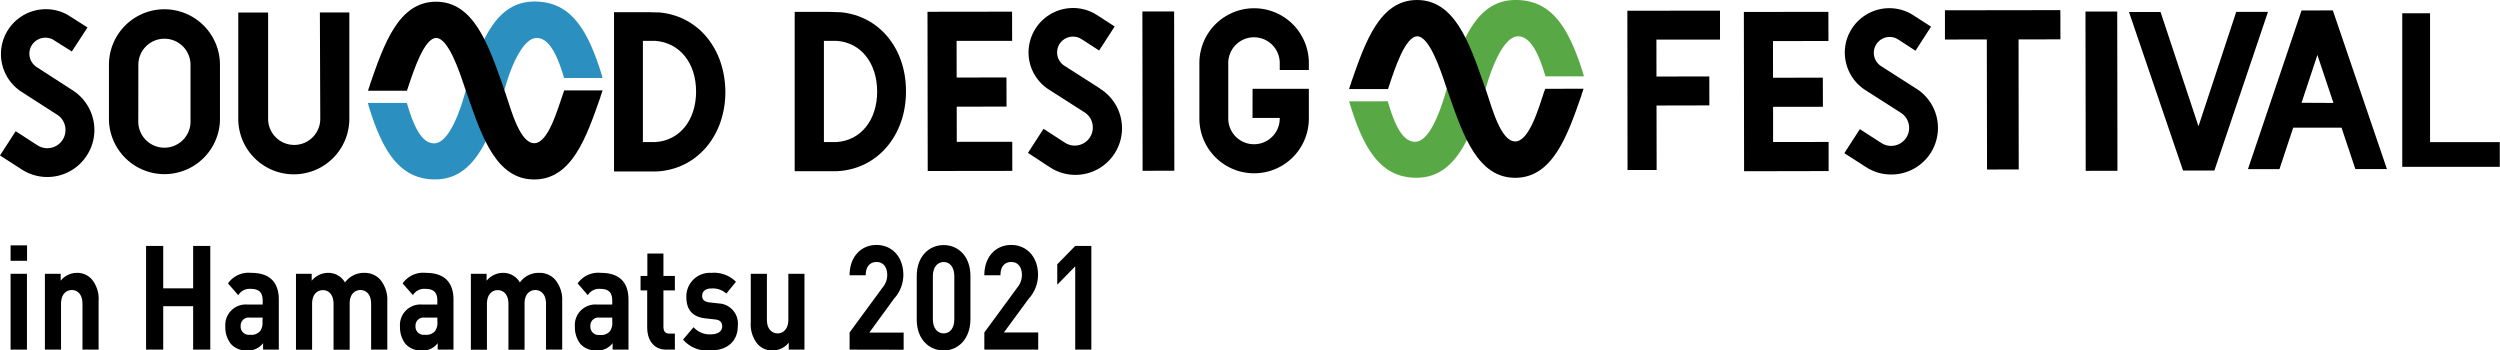 <svg xmlns="http://www.w3.org/2000/svg" viewBox="0 0 437.12 61.28"><defs><style>.cls-1{fill:#2b90bf;}.cls-2{fill:#58a946;}</style></defs><g id="レイヤー_2" data-name="レイヤー 2"><g id="レイヤー"><polygon points="289.62 6.93 300.74 6.92 300.74 1.86 284.54 1.88 284.57 29.73 289.66 29.72 289.64 18.45 298.88 18.43 298.87 13.37 289.63 13.38 289.62 6.93"/><polygon points="340.07 6.91 347.39 6.9 347.43 29.64 352.97 29.63 352.94 6.89 360.26 6.88 360.25 1.77 340.07 1.8 340.07 6.91"/><path d="M28.74,1.62a9.7,9.7,0,0,0-9.69,9.72v9.71a9.71,9.71,0,0,0,19.41,0V11.31A9.72,9.72,0,0,0,28.74,1.62Zm-4.55,9.71a4.56,4.56,0,1,1,9.12,0l0,9.71a4.57,4.57,0,1,1-9.13,0Z"/><path d="M56,20.78a4.56,4.56,0,0,1-9.12,0l0-18.59H41.66l0,18.58a9.71,9.71,0,1,0,19.42,0l0-18.59H55.93Z"/><path d="M12.74,15.81,6.42,11.73a2.79,2.79,0,0,1-.83-3.87,2.81,2.81,0,0,1,3.69-.93l.5.32L12.56,9,15.3,4.8,12.47,3l-.76-.47A7.85,7.85,0,0,0,3.68,16L10,20.06a3.12,3.12,0,0,1,1.38,2,3.18,3.18,0,0,1-4.62,3.47l-.5-.31L2.74,22.94,0,27.18l3.48,2.24s.67.43.84.52a8.23,8.23,0,0,0,10.86-2.75h0A8.17,8.17,0,0,0,16.32,21,8.27,8.27,0,0,0,12.74,15.81Z"/><path d="M115.36,2.18h0c-.43,0-2-.05-2-.05h-6l0,27.85h6.19s1,0,1.28,0c7-.36,12-6.22,12-13.92C126.78,8.52,122.08,2.82,115.36,2.18ZM121.71,16c0,5-2.86,8.58-7.12,8.84h-2.18l0-17.69h2.23C118.85,7.49,121.7,11,121.71,16Z"/><rect x="199.76" y="2" width="5.55" height="27.85" transform="translate(-0.02 0.29) rotate(-0.08)"/><rect x="364.66" y="2" width="5.55" height="27.85" transform="translate(-0.02 0.53) rotate(-0.08)"/><path d="M192.36,15.49l-6.26-4a2.77,2.77,0,0,1-.82-3.83,2.78,2.78,0,0,1,3.65-.92l.5.31,2.75,1.78,2.72-4.2-2.81-1.82-.75-.46A7.78,7.78,0,0,0,180,10.76a7.72,7.72,0,0,0,3.38,4.89l6.26,4a3.09,3.09,0,0,1,1.37,2,3.16,3.16,0,0,1-4.57,3.44l-.5-.31-3.48-2.26-2.72,4.21L183.19,29l.83.52a8.15,8.15,0,0,0,8.34-14Z"/><polygon points="162.21 29.9 177 29.88 176.99 24.79 167.29 24.8 167.28 18.65 175.99 18.64 175.98 13.54 167.27 13.56 167.26 7.15 176.97 7.14 176.96 2.04 162.17 2.06 162.21 29.9"/><path d="M335.09,15.52l-6.25-4a2.77,2.77,0,0,1,2.83-4.75l.5.31,2.75,1.79,2.72-4.21-2.81-1.81-.76-.47a7.79,7.79,0,0,0-10.26,2.6,7.68,7.68,0,0,0-1.07,5.85,7.77,7.77,0,0,0,3.38,4.9l6.26,4a3.15,3.15,0,0,1,.93,4.34,3.16,3.16,0,0,1-4.13,1.07l-.5-.31-3.49-2.25-2.71,4.2L325.93,29s.66.42.83.51a8,8,0,0,0,3.9,1,8.14,8.14,0,0,0,4.43-15Z"/><polygon points="304.95 29.94 319.73 29.91 319.73 24.82 310.02 24.83 310.02 18.68 318.73 18.67 318.72 13.58 310.01 13.59 310 7.18 319.7 7.17 319.69 2.07 304.91 2.09 304.95 29.94"/><path d="M147,2.14h0c-.43,0-2-.06-2.05-.06h-6l0,27.85h6.19l1.27,0c7-.37,12-6.22,12-13.92C158.44,8.47,153.74,2.78,147,2.14ZM153.37,16c0,5-2.86,8.58-7.13,8.84l-.92,0h-1.26l0-17.69h1.28l1,0C150.51,7.45,153.36,11,153.37,16Z"/><path d="M219,20.62h4.76v.1a4.49,4.49,0,0,1-9,0V11.13a4.48,4.48,0,0,1,9-.22v1.33h5.09V10.9a9.57,9.57,0,0,0-19.14.23l0,9.6a9.57,9.57,0,0,0,19.14,0V15.53l-9.84,0Z"/><path d="M424.89,2.32l0,22.53h12.19v4.32l-17.05,0,0-26.85Z"/><path d="M402.42,1.83l-9.37,27.74h5.51l2.4-7.25h8.45l2.42,7.24h5.52L407.89,1.82Zm0,16.14,2.77-8.36L408,18Z"/><path d="M391,2.08l-6.6,20L377.77,2.1h-5.52l9.45,27.72h5.48l9.37-27.74H391"/><path class="cls-1" d="M64.32,18a2.57,2.57,0,0,0,.09.29l0,.08c2.52,8.34,5.62,13,11.67,13,6.22,0,9.22-5.92,11.72-14.31,0,0,.32-1.07.33-1.12l.24-.8c1-3.56,3.08-8.49,5.47-8.5s3.81,3.69,4.79,7h6.73l-.09-.28,0-.09C102.74,5,99.73.26,93.45.27S84.31,6.19,81.81,14.59l-.33,1.11-.24.79c-1,3.57-2.9,8.57-5.34,8.57S72.12,21.31,71.14,18Z"/><path d="M98.65,15.81l-.17.49c-1,2.84-2.61,8.73-5.07,8.74s-4-5.63-5-8.66l-.24-.66s-.32-1-.33-1C85.33,7.64,82.76.29,76.23.3S67.17,7.64,64.7,14.74l0,.06c-.07.19-.13.39-.2.59l-.16.47h6.81l.17-.5c1-3,2.86-8.71,4.94-8.72s4,5.63,5,8.66l.23.67.33.94c2.48,7.12,5,14.48,11.59,14.47S102.53,24,105,16.93l0-.07.23-.67.13-.39Z"/><path class="cls-2" d="M235.86,17.72A2.34,2.34,0,0,0,236,18l0,.08c2.52,8.35,5.62,13,11.67,13,6.22,0,9.22-5.92,11.72-14.32l.33-1.11.24-.8c1.05-3.56,3.08-8.5,5.47-8.5s3.81,3.69,4.79,7h6.73l-.09-.27,0-.09C274.28,4.69,271.27,0,265,0s-9.14,5.92-11.64,14.32L253,15.43l-.24.79c-1.05,3.56-2.9,8.56-5.34,8.57s-3.79-3.75-4.77-7.08Z"/><path d="M270.19,15.53,270,16c-.95,2.84-2.61,8.73-5.07,8.73s-4-5.62-5-8.65l-.24-.67s-.32-.94-.33-.95C256.87,7.37,254.3,0,247.77,0s-9.06,7.35-11.53,14.45l0,.06c-.07.18-.14.39-.21.59l-.15.47h6.81l.17-.5c1-3.05,2.86-8.72,4.94-8.72s4,5.63,5,8.66l.23.67.33.94c2.48,7.12,5.05,14.48,11.58,14.47s9.12-7.35,11.58-14.44l0-.07.23-.67.13-.4Z"/><path d="M1.85,45.6V42.9H4.73v2.7Zm0,15.53V47.87H4.71V61.13Z"/><path d="M14.42,61.13v-8c0-1.81-1-2.42-1.86-2.42s-1.89.61-1.89,2.42v8H7.85V47.87h2.76v1.22a3.61,3.61,0,0,1,2.82-1.38,3.37,3.37,0,0,1,2.66,1.18,5.37,5.37,0,0,1,1.15,3.76v8.48Z"/><path d="M33.77,61.13V53.54H28.54v7.59h-3V43h3v7.41h5.23V43h3V61.13Z"/><path d="M46,61.13V60a3.2,3.2,0,0,1-2.78,1.27,3.52,3.52,0,0,1-2.88-1.17,4.7,4.7,0,0,1-.94-3,3.58,3.58,0,0,1,3.86-3.85h2.67V52.6c0-1.45-.61-2.09-2.1-2.09a2.29,2.29,0,0,0-2.17,1.1l-1.8-2.06a4.41,4.41,0,0,1,4.08-1.84c3.16,0,4.81,1.58,4.81,4.69v8.73Zm-.07-5.6H43.66A1.4,1.4,0,0,0,42.08,57a1.43,1.43,0,0,0,1.62,1.53,2,2,0,0,0,1.78-.64,2.45,2.45,0,0,0,.41-1.68Z"/><path d="M64.89,61.13v-8c0-1.81-1-2.42-1.87-2.42s-1.88.61-1.88,2.35v8.09H58.32v-8c0-1.81-1-2.42-1.87-2.42s-1.88.61-1.88,2.42v8H51.75V47.87H54.5v1.22a3.7,3.7,0,0,1,2.82-1.38,3.34,3.34,0,0,1,3,1.68,4.06,4.06,0,0,1,3.39-1.68,3.62,3.62,0,0,1,2.77,1.18,5.48,5.48,0,0,1,1.24,3.76v8.48Z"/><path d="M76.53,61.13V60a3.17,3.17,0,0,1-2.77,1.27,3.55,3.55,0,0,1-2.89-1.17,4.75,4.75,0,0,1-.93-3,3.58,3.58,0,0,1,3.86-3.85h2.67V52.6c0-1.45-.61-2.09-2.1-2.09a2.28,2.28,0,0,0-2.17,1.1l-1.8-2.06a4.4,4.4,0,0,1,4.07-1.84c3.17,0,4.82,1.58,4.82,4.69v8.73Zm-.06-5.6H74.24A1.41,1.41,0,0,0,72.65,57a1.43,1.43,0,0,0,1.63,1.53,2,2,0,0,0,1.78-.64,2.45,2.45,0,0,0,.41-1.68Z"/><path d="M95.47,61.13v-8c0-1.81-1-2.42-1.87-2.42s-1.88.61-1.88,2.35v8.09H88.9v-8c0-1.81-1-2.42-1.87-2.42s-1.89.61-1.89,2.42v8H82.33V47.87h2.75v1.22a3.7,3.7,0,0,1,2.82-1.38,3.34,3.34,0,0,1,3,1.68,4,4,0,0,1,3.38-1.68,3.63,3.63,0,0,1,2.78,1.18,5.48,5.48,0,0,1,1.24,3.76v8.48Z"/><path d="M107.11,61.13V60a3.18,3.18,0,0,1-2.77,1.27,3.54,3.54,0,0,1-2.89-1.17,4.75,4.75,0,0,1-.93-3,3.58,3.58,0,0,1,3.86-3.85h2.67V52.6c0-1.45-.61-2.09-2.11-2.09a2.28,2.28,0,0,0-2.16,1.1L101,49.55a4.4,4.4,0,0,1,4.07-1.84c3.17,0,4.82,1.58,4.82,4.69v8.73Zm-.06-5.6h-2.24a1.4,1.4,0,0,0-1.58,1.5,1.43,1.43,0,0,0,1.63,1.53,2,2,0,0,0,1.78-.64,2.45,2.45,0,0,0,.41-1.68Z"/><path d="M116.44,61.13c-2.3,0-3.28-1.91-3.28-3.79V50.77H112V48.25h1.19V44.33H116v3.92h2v2.52h-2v6.36c0,.77.31,1.2,1,1.2h1v2.8Z"/><path d="M124.24,61.28a5.57,5.57,0,0,1-4.81-1.91l1.84-2.16a3.74,3.74,0,0,0,3,1.25c1,0,2-.38,2-1.38,0-.66-.3-1.12-1.19-1.22l-1.78-.2c-2-.23-3.29-1.28-3.29-3.72a4.11,4.11,0,0,1,4.35-4.23,5.42,5.42,0,0,1,4.32,1.56L127,51.33a3.54,3.54,0,0,0-2.63-.89c-1.13,0-1.6.61-1.6,1.27,0,.49.17,1,1.17,1.15l1.78.2A3.52,3.52,0,0,1,129,57C129,59.88,126.91,61.28,124.24,61.28Z"/><path d="M137.91,61.13V59.91a3.59,3.59,0,0,1-2.82,1.37,3.38,3.38,0,0,1-2.67-1.17,5.43,5.43,0,0,1-1.15-3.76V47.87h2.82v8c0,1.8,1,2.42,1.87,2.42s1.88-.62,1.88-2.42v-8h2.82V61.13Z"/><path d="M148.55,61.13v-3l5.77-7.86a3.39,3.39,0,0,0,.81-2.19c0-1.35-.68-2.27-1.87-2.27-.93,0-1.89.56-1.89,2.32h-2.82c0-3.31,2.07-5.3,4.71-5.3s4.69,2,4.69,5.27a6.25,6.25,0,0,1-1.65,4.15L152,58.15h6v3Z"/><path d="M165,61.28c-2.52,0-4.71-1.93-4.71-5.39V48.25c0-3.46,2.19-5.4,4.71-5.4s4.68,1.94,4.68,5.4v7.64C169.63,59.35,167.47,61.28,165,61.28Zm1.86-13c0-1.53-.75-2.47-1.86-2.47s-1.89.94-1.89,2.47v7.56c0,1.53.78,2.45,1.89,2.45s1.86-.92,1.86-2.45Z"/><path d="M172.11,61.13v-3l5.77-7.86a3.43,3.43,0,0,0,.8-2.19c0-1.35-.67-2.27-1.87-2.27-.93,0-1.88.56-1.88,2.32h-2.82c0-3.31,2.06-5.3,4.7-5.3s4.69,2,4.69,5.27a6.25,6.25,0,0,1-1.65,4.15l-4.32,5.88h6v3Z"/><path d="M188,61.13V46.57l-3.14,3.21V46.21L188,43h2.82V61.13Z"/></g></g></svg>
